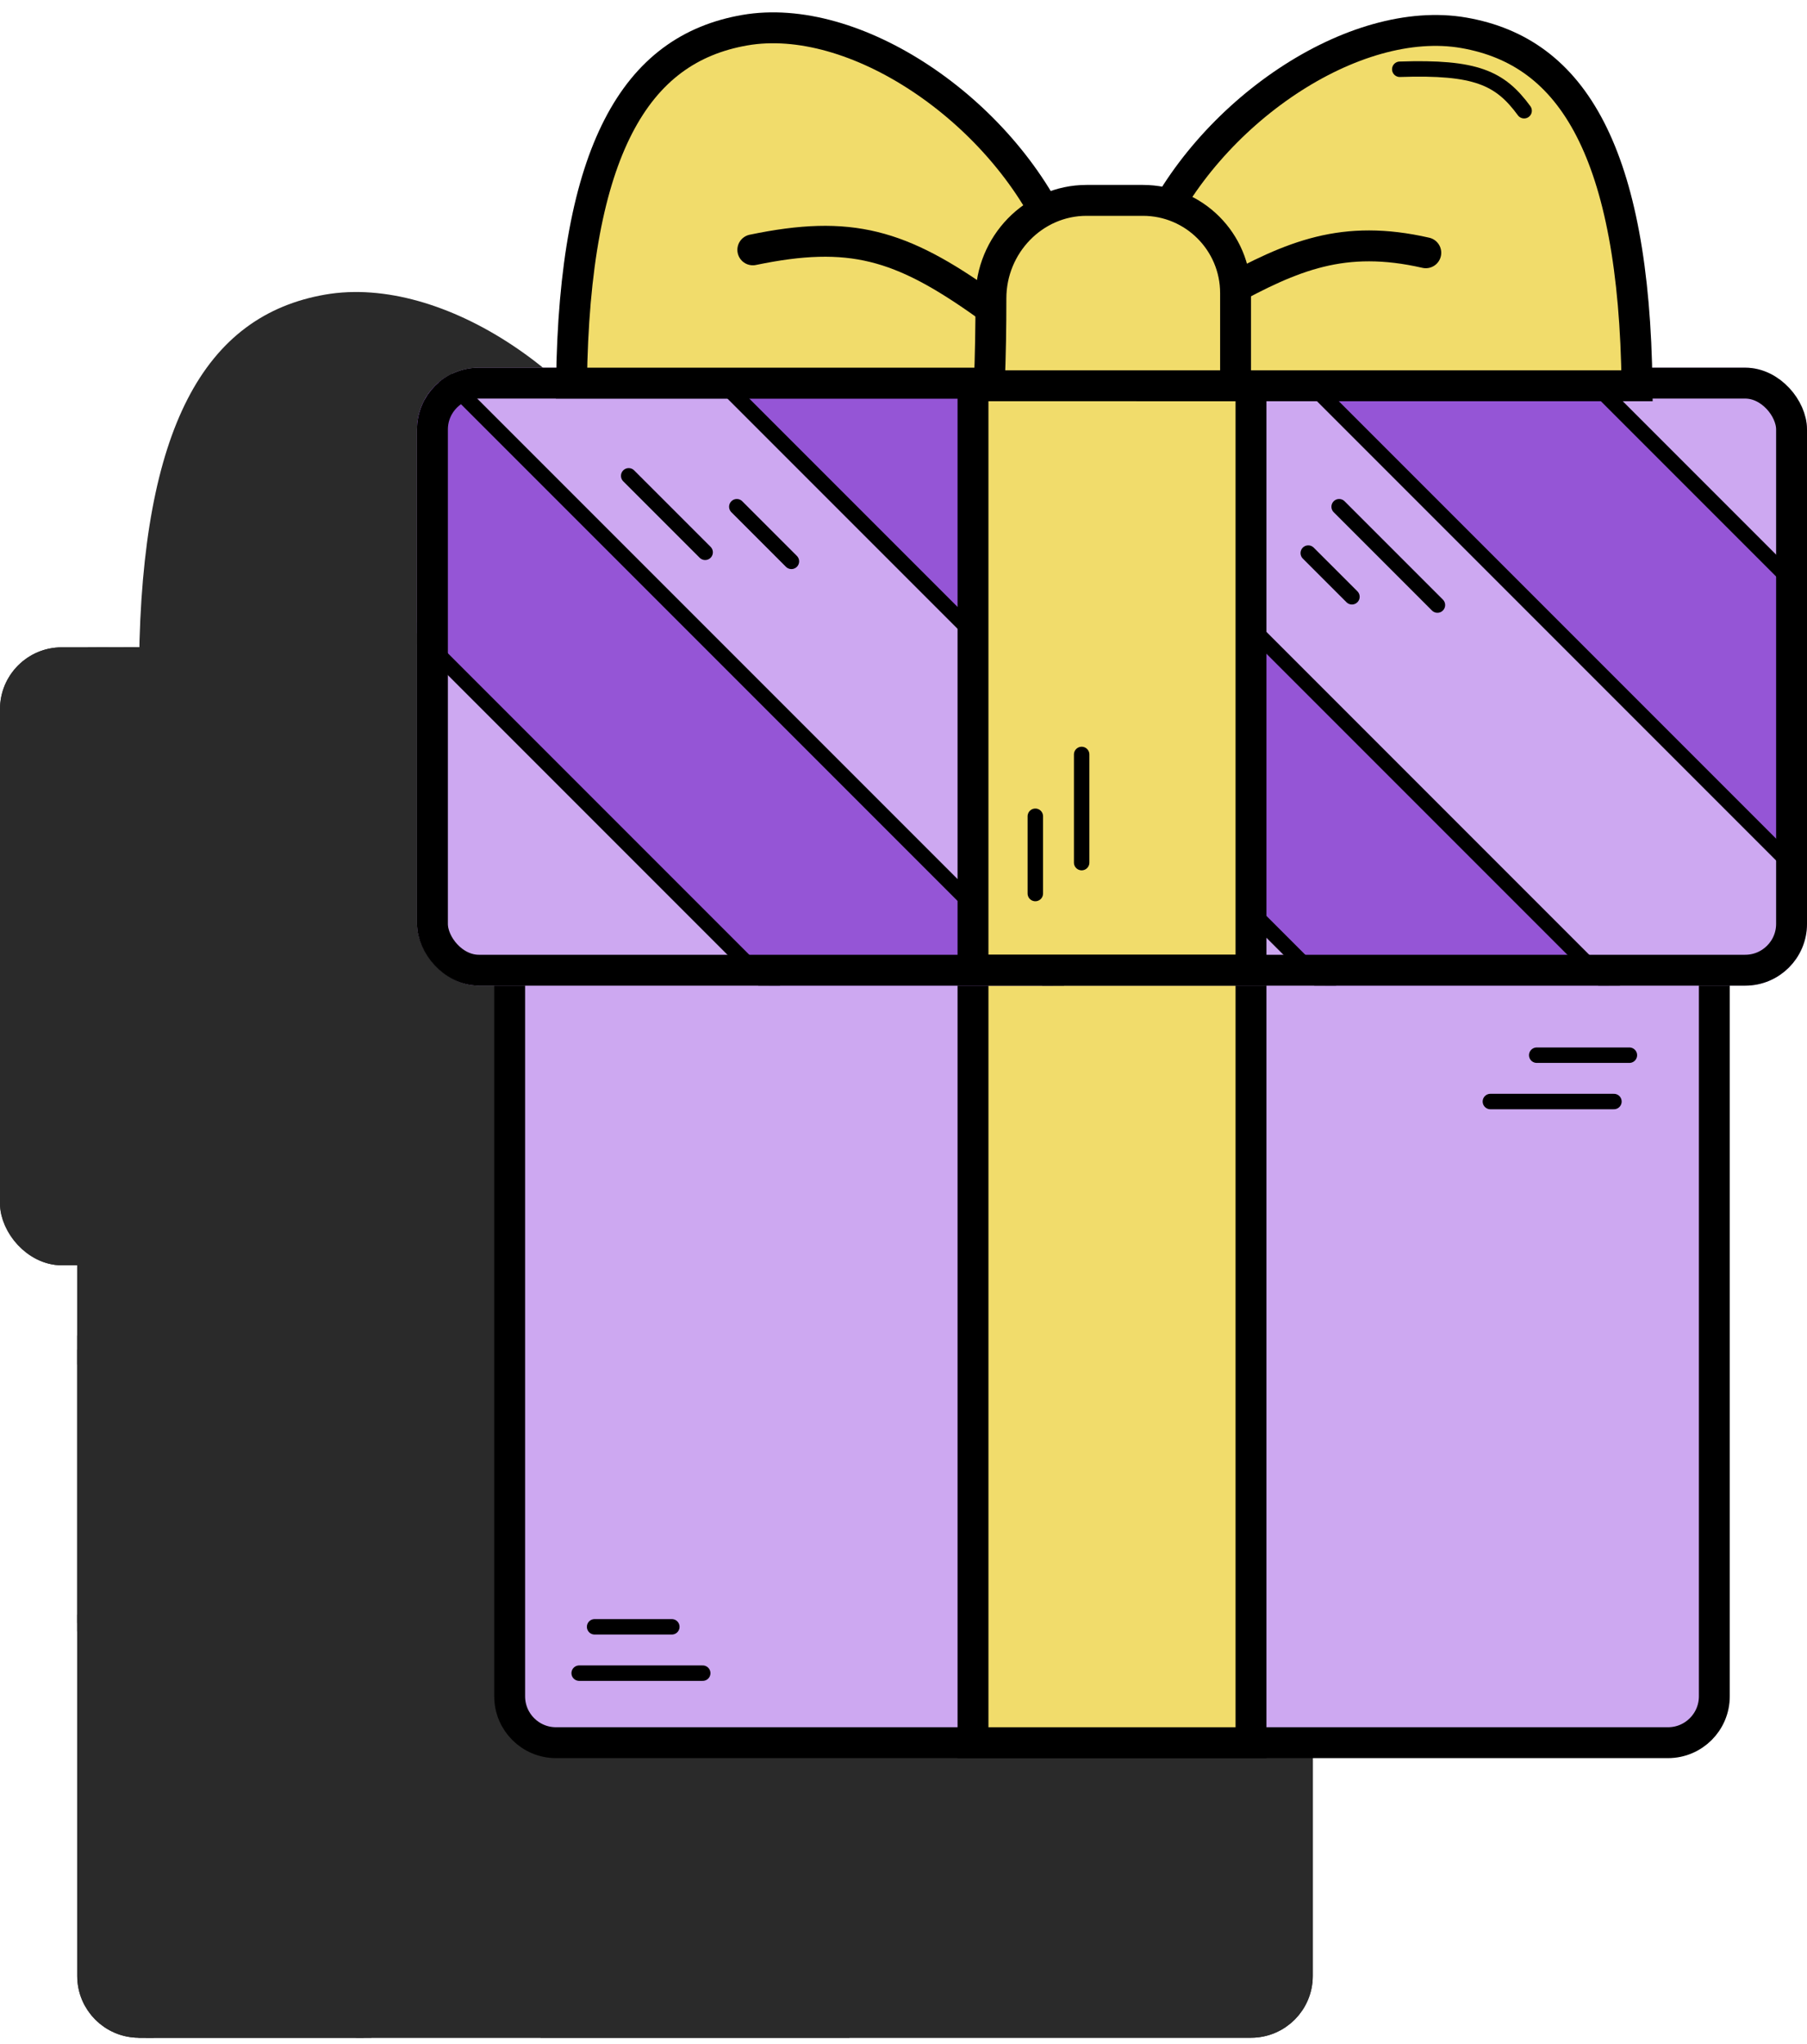 <svg width="130" height="147" viewBox="0 0 130 147" fill="none" xmlns="http://www.w3.org/2000/svg">
<g clip-path="url(#clip0_56_607)">
<path d="M6.667 69.889H93.333V142.111C93.333 143.952 91.841 145.444 90 145.444H10C8.159 145.444 6.667 143.952 6.667 142.111V69.889Z" fill="#2A2A2A" stroke="#2A2A2A" stroke-width="2.222"/>
<path d="M71.35 121.117C71.998 120.041 73.558 120.041 74.206 121.117L76.754 125.351C77.142 125.996 77.774 126.455 78.507 126.625L83.321 127.74C84.545 128.023 85.027 129.507 84.204 130.456L80.964 134.188C80.471 134.756 80.23 135.499 80.295 136.249L80.722 141.172C80.831 142.423 79.568 143.34 78.411 142.85L73.861 140.923C73.169 140.629 72.387 140.629 71.694 140.923L67.144 142.85C65.988 143.34 64.725 142.423 64.834 141.172L65.261 136.249C65.326 135.499 65.084 134.756 64.591 134.188L61.352 130.456C60.529 129.507 61.011 128.023 62.235 127.74L67.049 126.625C67.781 126.455 68.414 125.996 68.802 125.351L71.35 121.117Z" fill="#2A2A2A" stroke="#2A2A2A" stroke-width="1.111"/>
<path d="M87.381 95.882C87.813 95.164 88.853 95.164 89.285 95.882L92.431 101.108C92.741 101.623 93.247 101.991 93.833 102.127L99.776 103.503C100.592 103.692 100.913 104.682 100.364 105.314L96.366 109.92C95.971 110.375 95.778 110.97 95.83 111.569L96.357 117.646C96.43 118.481 95.588 119.092 94.817 118.766L89.2 116.386C88.646 116.151 88.021 116.151 87.466 116.386L81.85 118.766C81.079 119.092 80.237 118.481 80.309 117.646L80.837 111.569C80.889 110.97 80.696 110.375 80.301 109.92L76.302 105.314C75.754 104.682 76.075 103.692 76.891 103.503L82.833 102.127C83.42 101.991 83.926 101.623 84.236 101.108L87.381 95.882Z" fill="#2A2A2A" stroke="#2A2A2A" stroke-width="1.111"/>
<path d="M40.239 107.783C40.886 106.707 42.447 106.707 43.095 107.783L45.643 112.017C46.031 112.662 46.663 113.121 47.396 113.291L52.21 114.406C53.434 114.689 53.916 116.173 53.093 117.122L49.853 120.854C49.36 121.422 49.118 122.165 49.184 122.915L49.611 127.838C49.719 129.089 48.457 130.006 47.3 129.516L42.75 127.589C42.058 127.295 41.276 127.295 40.583 127.589L36.033 129.516C34.877 130.006 33.614 129.089 33.723 127.838L34.15 122.915C34.215 122.165 33.973 121.422 33.48 120.854L30.241 117.122C29.418 116.173 29.9 114.689 31.124 114.406L35.938 113.291C36.67 113.121 37.303 112.662 37.691 112.017L40.239 107.783Z" fill="#2A2A2A" stroke="#2A2A2A" stroke-width="1.111"/>
<path d="M5.794 96.672C6.442 95.596 8.003 95.596 8.65 96.672L11.198 100.906C11.586 101.551 12.219 102.01 12.951 102.18L17.765 103.295C18.989 103.578 19.471 105.063 18.648 106.011L15.409 109.743C14.916 110.311 14.674 111.054 14.739 111.804L15.166 116.727C15.275 117.978 14.012 118.895 12.856 118.405L8.306 116.478C7.613 116.184 6.831 116.184 6.139 116.478L1.589 118.405C0.432 118.895 -0.83 117.978 -0.722 116.727L-0.295 111.804C-0.229 111.054 -0.471 110.311 -0.964 109.743L-4.203 106.011C-5.027 105.063 -4.545 103.578 -3.321 103.295L1.493 102.18C2.226 102.01 2.858 101.551 3.246 100.906L5.794 96.672Z" fill="#2A2A2A" stroke="#2A2A2A" stroke-width="1.111"/>
<path d="M16.905 127.783C17.553 126.707 19.114 126.707 19.761 127.783L22.309 132.017C22.697 132.662 23.33 133.121 24.063 133.291L28.877 134.406C30.1 134.689 30.583 136.173 29.759 137.122L26.52 140.854C26.027 141.422 25.785 142.165 25.85 142.915L26.277 147.838C26.386 149.089 25.124 150.006 23.967 149.516L19.417 147.589C18.724 147.295 17.942 147.295 17.25 147.589L12.7 149.516C11.543 150.006 10.281 149.089 10.389 147.838L10.817 142.915C10.882 142.165 10.64 141.422 10.147 140.854L6.908 137.122C6.084 136.173 6.566 134.689 7.79 134.406L12.604 133.291C13.337 133.121 13.97 132.662 14.357 132.017L16.905 127.783Z" fill="#2A2A2A" stroke="#2A2A2A" stroke-width="1.111"/>
<path d="M35.794 76.672C36.442 75.596 38.002 75.596 38.65 76.672L41.198 80.906C41.586 81.551 42.219 82.01 42.952 82.18L47.765 83.295C48.989 83.578 49.471 85.062 48.648 86.011L45.409 89.743C44.916 90.311 44.674 91.055 44.739 91.804L45.166 96.727C45.275 97.978 44.013 98.895 42.856 98.405L38.306 96.478C37.613 96.184 36.831 96.184 36.139 96.478L31.589 98.405C30.432 98.895 29.17 97.978 29.278 96.727L29.706 91.804C29.77 91.055 29.529 90.311 29.036 89.743L25.797 86.011C24.973 85.062 25.455 83.578 26.679 83.295L31.493 82.18C32.226 82.01 32.858 81.551 33.246 80.906L35.794 76.672Z" fill="#2A2A2A" stroke="#2A2A2A" stroke-width="1.111"/>
<path d="M55.794 87.783C56.442 86.707 58.002 86.707 58.65 87.783L61.198 92.017C61.586 92.662 62.219 93.121 62.952 93.291L67.765 94.406C68.989 94.689 69.472 96.173 68.648 97.122L65.409 100.854C64.916 101.422 64.674 102.165 64.739 102.915L65.166 107.838C65.275 109.089 64.013 110.006 62.856 109.516L58.306 107.589C57.613 107.295 56.831 107.295 56.139 107.589L51.589 109.516C50.432 110.006 49.17 109.089 49.278 107.838L49.706 102.915C49.77 102.165 49.529 101.422 49.036 100.854L45.797 97.122C44.973 96.173 45.455 94.689 46.679 94.406L51.493 93.291C52.226 93.121 52.858 92.662 53.246 92.017L55.794 87.783Z" fill="#2A2A2A" stroke="#2A2A2A" stroke-width="1.111"/>
<rect x="40" y="69.889" width="20" height="75.555" fill="#2A2A2A" stroke="#2A2A2A" stroke-width="2.222"/>
<line x1="87.222" y1="139.334" x2="90.555" y2="139.334" stroke="#2A2A2A" stroke-width="1.111" stroke-linecap="round"/>
<line x1="86.111" y1="141.556" x2="90.555" y2="141.556" stroke="#2A2A2A" stroke-width="1.111" stroke-linecap="round"/>
<path d="M76.27 64.771C76.702 64.053 77.742 64.053 78.174 64.771L81.32 69.997C81.63 70.513 82.136 70.88 82.722 71.016L88.665 72.392C89.481 72.581 89.802 73.571 89.253 74.203L85.254 78.81C84.86 79.264 84.667 79.859 84.719 80.459L85.246 86.535C85.318 87.37 84.477 87.981 83.706 87.655L78.089 85.275C77.535 85.04 76.909 85.04 76.355 85.275L70.739 87.655C69.968 87.981 69.126 87.37 69.198 86.535L69.726 80.459C69.778 79.859 69.584 79.264 69.19 78.81L65.191 74.203C64.642 73.571 64.964 72.581 65.78 72.392L71.722 71.016C72.308 70.88 72.815 70.513 73.125 69.997L76.27 64.771Z" fill="#2A2A2A" stroke="#2A2A2A" stroke-width="1.111"/>
</g>
<path d="M6.667 69.889H93.333V142.111C93.333 143.952 91.841 145.444 90 145.444H10C8.159 145.444 6.667 143.952 6.667 142.111V69.889Z" stroke="#2A2A2A" stroke-width="2.222"/>
<g clip-path="url(#clip1_56_607)">
<rect y="46.556" width="100" height="44.444" rx="4.444" fill="#2A2A2A"/>
<path d="M72.461 71.117C73.109 70.041 74.669 70.041 75.317 71.117L77.865 75.351C78.253 75.996 78.885 76.455 79.618 76.625L84.432 77.74C85.656 78.023 86.138 79.507 85.315 80.456L82.075 84.188C81.582 84.756 81.341 85.499 81.406 86.249L81.833 91.171C81.942 92.423 80.679 93.34 79.522 92.85L74.972 90.923C74.28 90.629 73.498 90.629 72.805 90.923L68.255 92.85C67.099 93.34 65.836 92.423 65.945 91.171L66.372 86.249C66.437 85.499 66.195 84.756 65.702 84.188L62.463 80.456C61.64 79.507 62.122 78.023 63.346 77.74L68.16 76.625C68.892 76.455 69.525 75.996 69.913 75.351L72.461 71.117Z" fill="#2A2A2A" stroke="#2A2A2A" stroke-width="1.111"/>
<path d="M88.492 45.882C88.924 45.164 89.965 45.164 90.397 45.882L93.542 51.108C93.852 51.623 94.358 51.991 94.944 52.127L100.887 53.503C101.703 53.692 102.024 54.682 101.475 55.314L97.477 59.92C97.082 60.375 96.889 60.97 96.941 61.569L97.468 67.646C97.541 68.481 96.699 69.092 95.928 68.766L90.311 66.386C89.757 66.151 89.132 66.151 88.578 66.386L82.961 68.766C82.19 69.092 81.348 68.481 81.421 67.646L81.948 61.569C82 60.97 81.807 60.375 81.412 59.92L77.414 55.314C76.865 54.682 77.186 53.692 78.002 53.503L83.945 52.127C84.531 51.991 85.037 51.623 85.347 51.108L88.492 45.882Z" fill="#2A2A2A" stroke="#2A2A2A" stroke-width="1.111"/>
<path d="M42.461 56.672C43.109 55.596 44.669 55.596 45.317 56.672L47.865 60.906C48.253 61.551 48.885 62.01 49.618 62.18L54.432 63.295C55.656 63.578 56.138 65.062 55.315 66.011L52.075 69.743C51.582 70.311 51.341 71.055 51.406 71.804L51.833 76.727C51.942 77.978 50.679 78.895 49.522 78.405L44.972 76.478C44.28 76.184 43.498 76.184 42.805 76.478L38.255 78.405C37.099 78.895 35.836 77.978 35.945 76.727L36.372 71.804C36.437 71.055 36.196 70.311 35.702 69.743L32.463 66.011C31.64 65.062 32.122 63.578 33.346 63.295L38.16 62.18C38.892 62.01 39.525 61.551 39.913 60.906L42.461 56.672Z" fill="#2A2A2A" stroke="#2A2A2A" stroke-width="1.111"/>
<path d="M6.905 46.672C7.553 45.596 9.114 45.596 9.761 46.672L12.309 50.906C12.697 51.551 13.33 52.01 14.063 52.18L18.877 53.295C20.1 53.578 20.583 55.062 19.759 56.011L16.52 59.743C16.027 60.311 15.785 61.054 15.85 61.804L16.277 66.727C16.386 67.978 15.124 68.895 13.967 68.405L9.417 66.478C8.724 66.184 7.942 66.184 7.25 66.478L2.7 68.405C1.543 68.895 0.281 67.978 0.389 66.727L0.817 61.804C0.882 61.054 0.64 60.311 0.147 59.743L-3.092 56.011C-3.916 55.062 -3.434 53.578 -2.21 53.295L2.604 52.18C3.337 52.01 3.97 51.551 4.357 50.906L6.905 46.672Z" fill="#2A2A2A" stroke="#2A2A2A" stroke-width="1.111"/>
<path d="M18.016 77.783C18.664 76.707 20.225 76.707 20.872 77.783L23.42 82.017C23.808 82.662 24.441 83.121 25.174 83.291L29.988 84.406C31.212 84.689 31.694 86.173 30.87 87.122L27.631 90.854C27.138 91.422 26.896 92.165 26.961 92.915L27.389 97.838C27.497 99.089 26.235 100.006 25.078 99.516L20.528 97.589C19.835 97.295 19.053 97.295 18.361 97.589L13.811 99.516C12.654 100.006 11.392 99.089 11.5 97.838L11.928 92.915C11.993 92.165 11.751 91.422 11.258 90.854L8.019 87.122C7.195 86.173 7.677 84.689 8.901 84.406L13.715 83.291C14.448 83.121 15.081 82.662 15.469 82.017L18.016 77.783Z" fill="#2A2A2A" stroke="#2A2A2A" stroke-width="1.111"/>
<rect x="40" y="47.667" width="20" height="42.222" fill="#2A2A2A" stroke="#2A2A2A" stroke-width="2.222"/>
<line x1="44.484" y1="84.373" x2="44.484" y2="78.817" stroke="#2A2A2A" stroke-width="1.111" stroke-linecap="round"/>
<line x1="47.817" y1="82.15" x2="47.817" y2="74.373" stroke="#2A2A2A" stroke-width="1.111" stroke-linecap="round"/>
</g>
<rect x="1.111" y="47.667" width="97.778" height="42.222" rx="3.333" stroke="#2A2A2A" stroke-width="2.222"/>
<path d="M11.117 47.667C11.213 39.222 12.406 33.251 14.477 29.22C16.601 25.086 19.658 22.965 23.579 22.283C27.477 21.605 32.07 22.98 36.26 25.763C40.434 28.536 44.061 32.613 46.034 37.087C48.032 41.619 47.96 44.384 47.531 45.929C47.315 46.706 47 47.211 46.764 47.508C46.715 47.569 46.669 47.622 46.627 47.667H11.117Z" fill="#2A2A2A" stroke="#2A2A2A" stroke-width="2.222"/>
<path d="M87.772 47.856C87.676 39.411 86.482 33.44 84.412 29.409C82.288 25.275 79.231 23.154 75.309 22.472C71.412 21.794 66.819 23.169 62.629 25.952C58.455 28.725 54.827 32.802 52.855 37.276C50.856 41.808 50.929 44.573 51.358 46.118C51.573 46.895 51.889 47.4 52.125 47.697C52.174 47.758 52.22 47.811 52.262 47.856H87.772Z" fill="#2A2A2A" stroke="#2A2A2A" stroke-width="2.222"/>
<path d="M58.087 41.188C62.991 38.493 66.66 36.939 72.575 38.29" stroke="#2A2A2A" stroke-width="2.222" stroke-linecap="round"/>
<path d="M40.886 42.017C34.799 37.679 31.167 36.624 24.16 38.081" stroke="#2A2A2A" stroke-width="2.222" stroke-linecap="round"/>
<path d="M41.289 41.575C41.287 37.713 44.367 34.523 48.168 34.523H48.176H48.184H48.192H48.2H48.208H48.216H48.224H48.231H48.239H48.247H48.255H48.263H48.271H48.279H48.287H48.295H48.303H48.311H48.319H48.327H48.335H48.343H48.351H48.359H48.367H48.375H48.383H48.391H48.399H48.407H48.414H48.422H48.43H48.438H48.446H48.454H48.462H48.47H48.478H48.486H48.494H48.502H48.51H48.518H48.526H48.534H48.542H48.55H48.557H48.565H48.573H48.581H48.589H48.597H48.605H48.613H48.621H48.629H48.637H48.645H48.653H48.661H48.669H48.676H48.684H48.692H48.7H48.708H48.716H48.724H48.732H48.74H48.748H48.756H48.764H48.772H48.779H48.787H48.795H48.803H48.811H48.819H48.827H48.835H48.843H48.851H48.859H48.867H48.874H48.882H48.89H48.898H48.906H48.914H48.922H48.93H48.938H48.946H48.954H48.962H48.969H48.977H48.985H48.993H49.001H49.009H49.017H49.025H49.033H49.041H49.048H49.056H49.064H49.072H49.08H49.088H49.096H49.104H49.112H49.12H49.127H49.135H49.143H49.151H49.159H49.167H49.175H49.183H49.191H49.199H49.206H49.214H49.222H49.23H49.238H49.246H49.254H49.262H49.27H49.278H49.285H49.293H49.301H49.309H49.317H49.325H49.333H49.341H49.349H49.356H49.364H49.372H49.38H49.388H49.396H49.404H49.412H49.42H49.428H49.435H49.443H49.451H49.459H49.467H49.475H49.483H49.491H49.498H49.506H49.514H49.522H49.53H49.538H49.546H49.554H49.562H49.569H49.577H49.585H49.593H49.601H49.609H49.617H49.625H49.633H49.641H49.648H49.656H49.664H49.672H49.68H49.688H49.696H49.704H49.711H49.719H49.727H49.735H49.743H49.751H49.759H49.767H49.775H49.782H49.79H49.798H49.806H49.814H49.822H49.83H49.838H49.846H49.853H49.861H49.869H49.877H49.885H49.893H49.901H49.908H49.916H49.924H49.932H49.94H49.948H49.956H49.964H49.972H49.979H49.987H49.995H50.003H50.011H50.019H50.027H50.035H50.042H50.05H50.058H50.066H50.074H50.082H50.09H50.098H50.105H50.113H50.121H50.129H50.137H50.145H50.153H50.161H50.169H50.176H50.184H50.192H50.2H50.208H50.216H50.224H50.232H50.239H50.247H50.255H50.263H50.271H50.279H50.287H50.295H50.303H50.31H50.318H50.326H50.334H50.342H50.35H50.358H50.366H50.374H50.381H50.389H50.397H50.405H50.413H50.421H50.429H50.437H50.444H50.452H50.46H50.468H50.476H50.484H50.492H50.5H50.508H50.516H50.523H50.531H50.539H50.547H50.555H50.563H50.571H50.579H50.587H50.594H50.602H50.61H50.618H50.626H50.634H50.642H50.65H50.657H50.665H50.673H50.681H50.689H50.697H50.705H50.713H50.721H50.729H50.736H50.744H50.752H50.76H50.768H50.776H50.784H50.792H50.8H50.808H50.816H50.823H50.831H50.839H50.847H50.855H50.863H50.871H50.879H50.887H50.895H50.902H50.91H50.918H50.926H50.934H50.942H50.95H50.958H50.966H50.974H50.981H50.989H50.997H51.005H51.013H51.021H51.029H51.037H51.045H51.053H51.06H51.068H51.076H51.084H51.092H51.1H51.108H51.116H51.124H51.132H51.14H51.148H51.156H51.163H51.171H51.179H51.187H51.195H51.203H51.211H51.219H51.227H51.235H51.243H51.251H51.258H51.266H51.274H51.282H51.29H51.298H51.306H51.314H51.322H51.33H51.338H51.346H51.354H51.361H51.369H51.377H51.385H51.393H51.401H51.409H51.417H51.425H51.433H51.441H51.449H51.457H51.465H51.473H51.48H51.488H51.496H51.504H51.512H51.52H51.528H51.536H51.544H51.552H51.56H51.568H51.576H51.584H51.592H51.6H51.608H51.616H51.623H51.632H51.639H51.647H51.655H51.663H51.671H51.679H51.687H51.695H51.703H51.711H51.719H51.727H51.735H51.743H51.751H51.759H51.767H51.775H51.783H51.791H51.799H51.807H51.815H51.822H51.831H51.838H51.846H51.854H51.862H51.87H51.878H51.886H51.894H51.902H51.91H51.918H51.926H51.934H51.942H51.95H51.958H51.966H51.974H51.982H51.99H51.998H52.006H52.014H52.022H52.03H52.038H52.046H52.054H52.062H52.07H52.078H52.086H52.094H52.102H52.11H52.118H52.126H52.134H52.142H52.15H52.158H52.166H52.174H52.182H52.19H52.198H52.206H52.214H52.222C55.904 34.523 58.889 37.508 58.889 41.189V47.856H41.167C41.259 45.718 41.29 43.553 41.289 41.575Z" fill="#2A2A2A" stroke="#2A2A2A" stroke-width="2.222"/>
<path d="M70.702 25.093C76.177 24.909 77.914 25.712 79.648 28.075" stroke="#2A2A2A" stroke-width="1.111" stroke-linecap="round"/>
<path d="M36.667 49.778H123.333V122C123.333 123.841 121.841 125.333 120 125.333H40C38.159 125.333 36.667 123.841 36.667 122V49.778Z" fill="#CDA8F1" stroke="black" stroke-width="2.222"/>
<rect x="70" y="49.778" width="20" height="75.556" fill="#F1DC6B" stroke="black" stroke-width="2.222"/>
<line x1="110.556" y1="75.889" x2="117.222" y2="75.889" stroke="black" stroke-width="1.111" stroke-linecap="round"/>
<line x1="42.778" y1="117" x2="48.333" y2="117" stroke="black" stroke-width="1.111" stroke-linecap="round"/>
<line x1="41.667" y1="120.333" x2="50.556" y2="120.333" stroke="black" stroke-width="1.111" stroke-linecap="round"/>
<line x1="107.222" y1="79.222" x2="116.111" y2="79.222" stroke="black" stroke-width="1.111" stroke-linecap="round"/>
<g clip-path="url(#clip2_56_607)">
<rect x="30" y="26.444" width="100" height="44.444" rx="4.444" fill="#CDA8F1"/>
<rect x="19.675" y="35.222" width="14.444" height="65.555" transform="rotate(-45 19.675 35.222)" fill="#9555D6" stroke="black" stroke-width="1.111"/>
<rect x="48.563" y="24.111" width="14.444" height="87.778" transform="rotate(-45 48.563 24.111)" fill="#9555D6" stroke="black" stroke-width="1.111"/>
<rect x="85.23" y="18.555" width="14.444" height="87.778" transform="rotate(-45 85.23 18.555)" fill="#9555D6" stroke="black" stroke-width="1.111"/>
<rect x="70" y="27.555" width="20" height="42.222" fill="#F1DC6B" stroke="black" stroke-width="2.222"/>
<line x1="45.23" y1="34.222" x2="50.73" y2="39.722" stroke="black" stroke-width="1.111" stroke-linecap="round"/>
<line x1="53.008" y1="36.444" x2="56.936" y2="40.373" stroke="black" stroke-width="1.111" stroke-linecap="round"/>
<line x1="94.119" y1="39.778" x2="97.262" y2="42.92" stroke="black" stroke-width="1.111" stroke-linecap="round"/>
<line x1="96.341" y1="36.444" x2="103.412" y2="43.515" stroke="black" stroke-width="1.111" stroke-linecap="round"/>
<line x1="74.484" y1="64.262" x2="74.484" y2="58.706" stroke="black" stroke-width="1.111" stroke-linecap="round"/>
<line x1="77.817" y1="62.039" x2="77.817" y2="54.261" stroke="black" stroke-width="1.111" stroke-linecap="round"/>
</g>
<rect x="31.111" y="27.555" width="97.778" height="42.222" rx="3.333" stroke="black" stroke-width="2.222"/>
<path d="M41.117 27.555C41.213 19.11 42.407 13.139 44.477 9.109C46.601 4.974 49.658 2.854 53.58 2.171C57.477 1.493 62.07 2.869 66.26 5.652C70.434 8.424 74.061 12.501 76.034 16.975C78.032 21.508 77.96 24.273 77.531 25.817C77.315 26.594 77 27.099 76.763 27.396C76.715 27.457 76.669 27.51 76.627 27.555H41.117Z" fill="#F1DC6B" stroke="black" stroke-width="2.222"/>
<path d="M117.772 27.744C117.676 19.299 116.482 13.328 114.412 9.298C112.288 5.163 109.231 3.042 105.309 2.36C101.412 1.682 96.819 3.058 92.629 5.84C88.455 8.613 84.828 12.69 82.855 17.164C80.856 21.697 80.929 24.462 81.358 26.006C81.573 26.783 81.889 27.288 82.125 27.585C82.174 27.646 82.22 27.699 82.262 27.744H117.772Z" fill="#F1DC6B" stroke="black" stroke-width="2.222"/>
<path d="M88.087 21.076C92.991 18.382 96.66 16.828 102.575 18.179" stroke="black" stroke-width="2.222" stroke-linecap="round"/>
<path d="M70.886 21.905C64.799 17.567 61.167 16.512 54.16 17.969" stroke="black" stroke-width="2.222" stroke-linecap="round"/>
<path d="M71.289 21.463C71.287 17.602 74.367 14.411 78.168 14.411H78.176H78.184H78.192H78.2H78.208H78.216H78.224H78.231H78.24H78.247H78.255H78.263H78.271H78.279H78.287H78.295H78.303H78.311H78.319H78.327H78.335H78.343H78.351H78.359H78.367H78.375H78.383H78.391H78.399H78.407H78.415H78.422H78.43H78.438H78.446H78.454H78.462H78.47H78.478H78.486H78.494H78.502H78.51H78.518H78.526H78.534H78.542H78.549H78.558H78.565H78.573H78.581H78.589H78.597H78.605H78.613H78.621H78.629H78.637H78.645H78.653H78.661H78.668H78.676H78.684H78.692H78.7H78.708H78.716H78.724H78.732H78.74H78.748H78.756H78.764H78.772H78.779H78.787H78.795H78.803H78.811H78.819H78.827H78.835H78.843H78.851H78.859H78.867H78.874H78.882H78.89H78.898H78.906H78.914H78.922H78.93H78.938H78.946H78.954H78.962H78.969H78.977H78.985H78.993H79.001H79.009H79.017H79.025H79.033H79.041H79.049H79.056H79.064H79.072H79.08H79.088H79.096H79.104H79.112H79.12H79.127H79.135H79.143H79.151H79.159H79.167H79.175H79.183H79.191H79.199H79.207H79.214H79.222H79.23H79.238H79.246H79.254H79.262H79.27H79.278H79.285H79.293H79.301H79.309H79.317H79.325H79.333H79.341H79.349H79.356H79.364H79.372H79.38H79.388H79.396H79.404H79.412H79.42H79.427H79.435H79.443H79.451H79.459H79.467H79.475H79.483H79.491H79.499H79.506H79.514H79.522H79.53H79.538H79.546H79.554H79.562H79.57H79.577H79.585H79.593H79.601H79.609H79.617H79.625H79.633H79.641H79.648H79.656H79.664H79.672H79.68H79.688H79.696H79.704H79.711H79.719H79.727H79.735H79.743H79.751H79.759H79.767H79.775H79.782H79.79H79.798H79.806H79.814H79.822H79.83H79.838H79.846H79.853H79.861H79.869H79.877H79.885H79.893H79.901H79.909H79.916H79.924H79.932H79.94H79.948H79.956H79.964H79.972H79.979H79.987H79.995H80.003H80.011H80.019H80.027H80.035H80.043H80.05H80.058H80.066H80.074H80.082H80.09H80.098H80.106H80.113H80.121H80.129H80.137H80.145H80.153H80.161H80.169H80.177H80.184H80.192H80.2H80.208H80.216H80.224H80.232H80.24H80.247H80.255H80.263H80.271H80.279H80.287H80.295H80.303H80.311H80.318H80.326H80.334H80.342H80.35H80.358H80.366H80.374H80.381H80.389H80.397H80.405H80.413H80.421H80.429H80.437H80.445H80.452H80.46H80.468H80.476H80.484H80.492H80.5H80.508H80.516H80.523H80.531H80.539H80.547H80.555H80.563H80.571H80.579H80.587H80.594H80.602H80.61H80.618H80.626H80.634H80.642H80.65H80.657H80.665H80.673H80.681H80.689H80.697H80.705H80.713H80.721H80.729H80.737H80.744H80.752H80.76H80.768H80.776H80.784H80.792H80.8H80.808H80.816H80.823H80.831H80.839H80.847H80.855H80.863H80.871H80.879H80.887H80.894H80.902H80.91H80.918H80.926H80.934H80.942H80.95H80.958H80.966H80.974H80.981H80.989H80.997H81.005H81.013H81.021H81.029H81.037H81.045H81.053H81.061H81.068H81.076H81.084H81.092H81.1H81.108H81.116H81.124H81.132H81.14H81.148H81.156H81.163H81.171H81.179H81.187H81.195H81.203H81.211H81.219H81.227H81.235H81.243H81.251H81.258H81.266H81.274H81.282H81.29H81.298H81.306H81.314H81.322H81.33H81.338H81.346H81.354H81.362H81.369H81.377H81.385H81.393H81.401H81.409H81.417H81.425H81.433H81.441H81.449H81.457H81.465H81.473H81.481H81.488H81.496H81.504H81.512H81.52H81.528H81.536H81.544H81.552H81.56H81.568H81.576H81.584H81.592H81.6H81.608H81.616H81.624H81.632H81.639H81.647H81.655H81.663H81.671H81.679H81.687H81.695H81.703H81.711H81.719H81.727H81.735H81.743H81.751H81.759H81.767H81.775H81.783H81.791H81.799H81.807H81.814H81.823H81.831H81.838H81.846H81.854H81.862H81.87H81.878H81.886H81.894H81.902H81.91H81.918H81.926H81.934H81.942H81.95H81.958H81.966H81.974H81.982H81.99H81.998H82.006H82.014H82.022H82.03H82.038H82.046H82.054H82.062H82.07H82.078H82.086H82.094H82.102H82.11H82.118H82.126H82.134H82.142H82.15H82.158H82.166H82.174H82.182H82.19H82.198H82.206H82.214H82.222C85.904 14.411 88.889 17.396 88.889 21.078V27.744H71.167C71.259 25.606 71.29 23.442 71.289 21.463Z" fill="#F1DC6B" stroke="black" stroke-width="2.222"/>
<path d="M100.703 4.982C106.177 4.798 107.915 5.601 109.649 7.964" stroke="black" stroke-width="1.111" stroke-linecap="round"/>
<defs>
<clipPath id="clip0_56_607">
<path d="M5.556 68.778H94.444V142.111C94.444 144.566 92.455 146.556 90 146.556H10C7.545 146.556 5.556 144.566 5.556 142.111V68.778Z" fill="white"/>
</clipPath>
<clipPath id="clip1_56_607">
<rect y="46.556" width="100" height="44.444" rx="4.444" fill="white"/>
</clipPath>
<clipPath id="clip2_56_607">
<rect x="30" y="26.444" width="100" height="44.444" rx="4.444" fill="white"/>
</clipPath>
</defs>
</svg>
